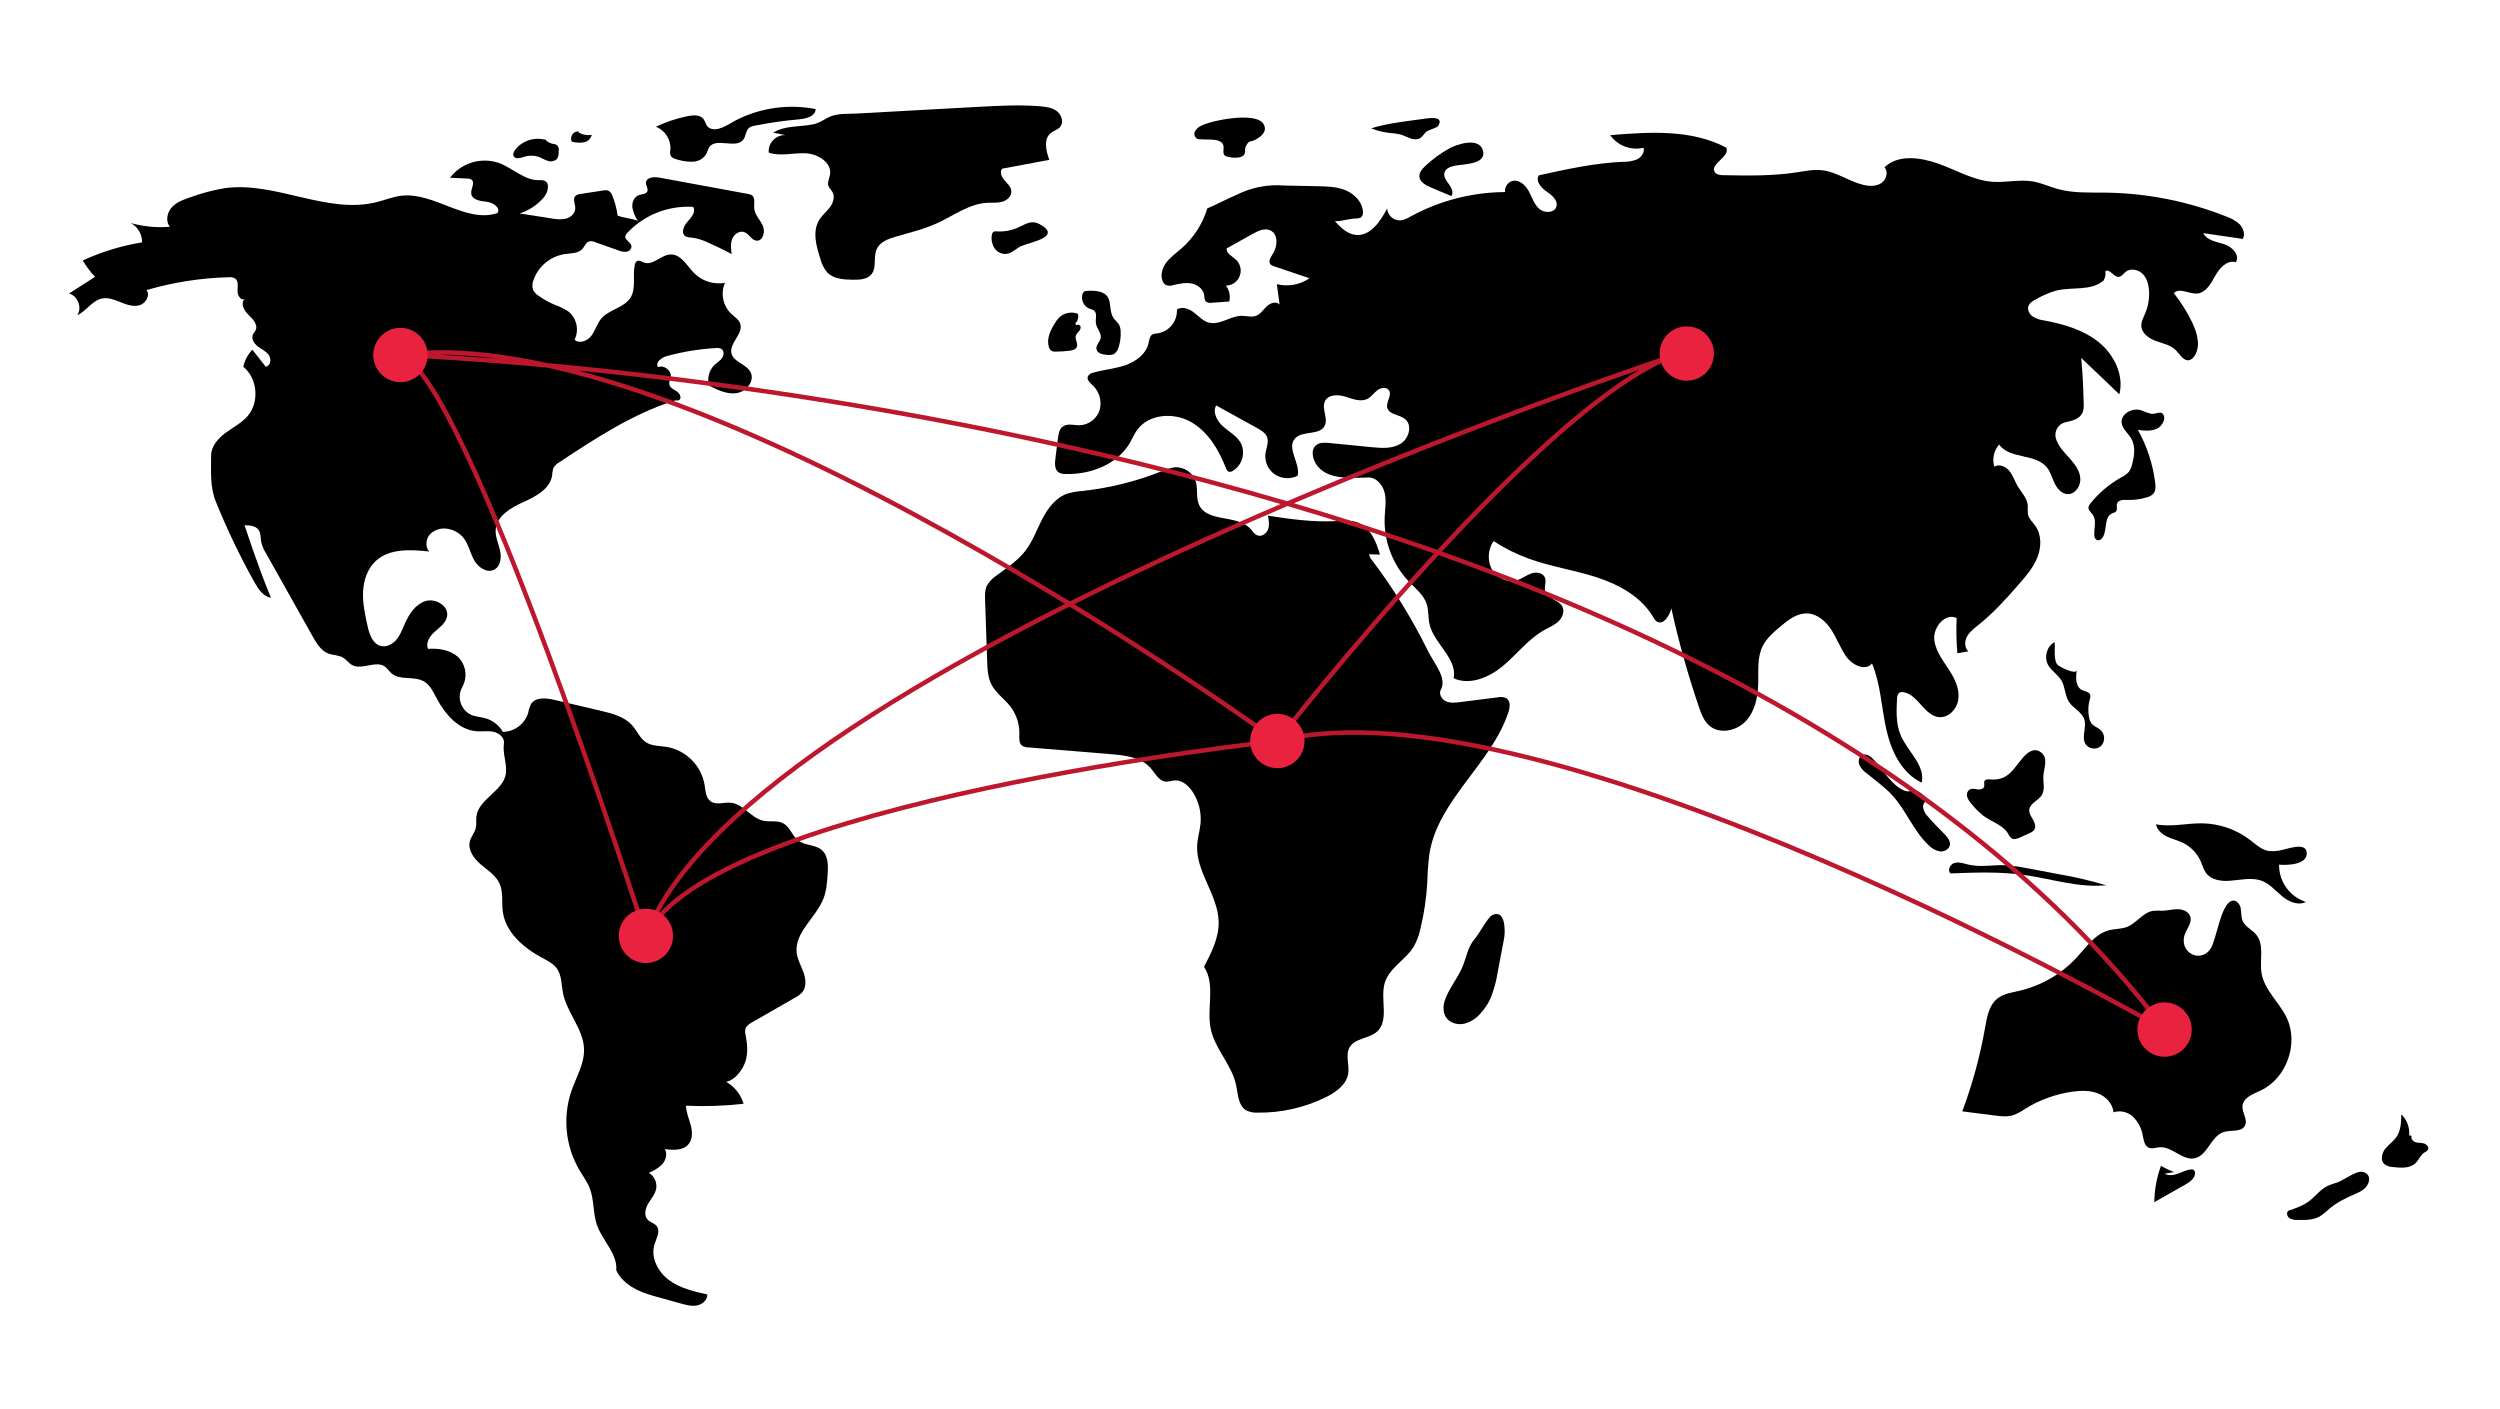 <?xml version="1.0" encoding="UTF-8" standalone="no"?>
<!DOCTYPE svg PUBLIC "-//W3C//DTD SVG 1.1//EN" "http://www.w3.org/Graphics/SVG/1.1/DTD/svg11.dtd">
<svg version="1.1" xmlns="http://www.w3.org/2000/svg" xmlns:xlink="http://www.w3.org/1999/xlink" preserveAspectRatio="xMidYMid meet" viewBox="0 0 1100 620" width="1100" height="620"><defs><path d="M269.5 86.25C269.21 85.2 268.49 84.31 267.52 83.81C266.88 83.65 266.2 83.64 265.56 83.79C264.55 83.95 256.49 85.18 255.48 85.33C254.64 85.37 253.83 85.69 253.18 86.23C251.87 87.61 253.16 89.83 253.12 91.73C253.07 93.88 251.17 95.61 249.11 96.19C247 96.61 244.83 96.59 242.74 96.11C241.33 95.89 230.06 94.14 228.65 93.92C232.8 92.6 236.49 90.13 239.31 86.81C241.16 84.61 242.15 80.51 239.47 79.47C238.67 79.25 237.84 79.18 237.02 79.27C230.64 79.32 225.61 73.99 219.64 71.75C211.79 68.99 203.06 71.59 198.01 78.2C198.76 78.23 204.76 78.52 205.51 78.56C206.22 78.52 206.92 78.71 207.51 79.09C209.16 80.44 207.11 83.04 207.34 85.16C207.64 87.9 211.3 88.49 214.05 88.77C216.8 89.05 220.29 91.28 218.97 93.71C205.14 98.48 191.06 84.4 176.53 86.13C172.86 86.57 169.39 88.02 165.8 88.92C143.87 94.47 121.2 79.67 98.81 82.8C93.83 83.65 88.93 84.94 84.18 86.66C81.13 87.66 77.95 88.74 75.74 91.06C73.52 93.39 72.68 97.36 74.78 99.78C68.99 100.26 63.17 99.71 57.58 98.15C60.66 99.86 62.56 103.12 62.53 106.64C53.5 108.11 44.71 110.79 36.4 114.61C37.95 117.19 39.76 119.61 41.81 121.82C40.66 122.55 31.52 128.43 30.37 129.16C34.24 130.13 36.23 135.4 33.99 138.69C37.99 136.91 40.47 132.3 44.76 131.37C47.56 130.75 50.42 131.9 53.08 132.98C55.74 134.06 58.67 135.1 61.42 134.29C64.18 133.48 66.21 129.91 64.46 127.64C76.24 124.2 88.41 122.3 100.67 121.98C101.62 121.86 102.58 122.04 103.41 122.5C105.01 123.61 104.59 126 104.5 127.94C104.42 129.88 105.93 132.43 107.67 131.56C105.62 133.33 107.37 136.66 109.33 138.52C111.29 140.38 113.65 142.95 112.45 145.37C112.13 146 111.6 146.51 111.3 147.15C110.41 149.03 111.82 151.22 113.49 152.47C115.15 153.72 117.19 154.59 118.35 156.33C119.5 158.06 118.98 161.09 116.91 161.33C116.32 160.58 111.62 154.61 111.04 153.87C109.03 155.95 107.65 158.56 107.07 161.39C113.3 166.48 114.23 176.85 109.02 182.98C106.35 186.11 102.56 188.01 99.25 190.46C95.94 192.9 92.88 196.38 92.89 200.49C92.91 207.59 92.32 214.2 94.99 220.78C99.9 232.93 105.57 244.75 111.96 256.19C113.64 259.19 115.81 262.48 119.21 263C112.76 247.3 108.76 234.31 107.6 231.12C109.84 231.13 112.43 231.31 113.74 233.12C114.83 234.63 114.6 236.67 114.94 238.49C115.37 240.26 116.08 241.95 117.06 243.48C119.11 247.14 135.53 276.39 137.59 280.05C139.29 283.08 141.24 286.33 144.49 287.56C146.57 288.34 148.98 288.2 150.89 289.33C152.39 290.21 153.4 291.78 154.93 292.62C159.25 294.98 165.27 290.45 169.31 293.27C170.46 294.07 171.2 295.35 172.26 296.27C175.99 299.51 182.12 297.34 186.42 299.76C189.2 301.31 190.64 304.42 192.12 307.23C195.83 314.29 201.83 321.2 209.78 321.76C212.28 321.94 214.83 321.46 217.27 322.02C219.71 322.57 222.12 324.7 221.73 327.18C221.05 331.42 223.15 336.06 222.59 340.31C221.56 348.06 210.57 351.47 209.62 359.23C209.42 360.93 209.74 362.68 209.34 364.35C208.84 366.39 207.31 368.05 206.76 370.07C205.73 373.91 208.48 377.73 211.51 380.32C214.53 382.9 218.13 385.13 219.79 388.74C221.53 392.57 220.68 397.02 221.24 401.19C222.48 410.28 230.33 417.02 238.41 421.36C240.88 422.69 243.52 423.97 245.11 426.26C247.19 429.26 246.99 433.21 247.68 436.79C249.38 445.57 256.77 452.79 256.98 461.73C257.12 468.08 253.59 473.84 251.49 479.83C247.49 491.44 248.75 504.22 254.93 514.83C256.51 517.5 258.4 520.01 259.51 522.89C261.5 528.05 260.86 533.9 262.69 539.11C265.12 546 271.79 551.69 271.15 558.96C274.18 565.25 280.86 568.34 287.59 570.21C288.79 570.54 298.43 573.23 299.63 573.56C301.94 574.2 304.35 574.85 306.7 574.39C309.05 573.92 311.29 571.97 311.23 569.58C305.32 568.24 299.22 566.83 294.35 563.23C289.48 559.63 286.15 553.21 288 547.45C288.85 544.77 290.68 541.68 288.94 539.47C287.95 538.21 286.14 537.88 285.02 536.72C283.27 534.92 283.87 531.9 285.12 529.73C286.38 527.56 288.19 525.62 288.7 523.16C289.22 520.34 287.94 517.5 285.49 516.03C287.72 515.19 289.75 513.88 291.45 512.2C293.02 510.41 293.74 507.65 292.51 505.61C296.17 506.08 300.5 506.31 302.9 503.5C304.82 501.27 304.69 497.92 303.93 495.07C303.17 492.22 301.89 489.45 301.85 486.51C310.3 486.91 318.77 486.62 327.18 485.65C325.96 481.55 323.2 478.1 319.48 476C323.28 475.36 326.75 470.8 327.95 467.14C329.16 463.47 328.85 459.47 328.11 455.68C327.82 454.71 327.78 453.68 327.99 452.68C328.42 451.32 329.76 450.48 331 449.77C332.89 448.68 348.01 440 349.9 438.92C351.02 438.35 352.05 437.6 352.92 436.69C354.9 434.36 354.6 430.85 353.59 427.97C352.58 425.09 350.95 422.38 350.56 419.36C349.4 410.3 359.09 403.8 362.36 395.27C363.65 391.93 363.91 388.29 364.16 384.72C364.43 380.88 364.45 376.42 361.5 373.94C358.67 371.57 354.25 372.1 351.3 369.89C348.59 367.87 347.65 363.94 344.69 362.31C342 360.82 338.63 361.77 335.63 361.07C330.37 359.84 327.05 353.77 321.67 353.21C318.64 352.89 315.2 354.37 312.71 352.6C310.52 351.05 310.43 347.92 310.01 345.26C308.52 336.8 301.91 330.18 293.46 328.65C290.33 328.15 286.92 328.34 284.26 326.62C281.56 324.88 280.33 321.62 278.21 319.21C274.8 315.32 269.42 313.94 264.39 312.75C262.34 312.27 245.95 308.42 243.9 307.94C240.27 307.08 235.58 306.63 233.63 309.81C233.05 311.03 232.64 312.31 232.41 313.64C230.91 318.55 226.42 321.93 221.28 322.02C219.57 319.09 216.78 316.94 213.52 316.01C211.44 315.43 209.22 315.37 207.24 314.51C202.86 312.38 201.04 307.1 203.18 302.72C203.25 302.57 203.33 302.42 203.41 302.28C205.84 297.95 205.07 292.54 201.53 289.07C198.05 285.94 193.01 285.18 188.34 285.5C187.12 282.83 189.16 279.82 191.37 277.88C193.57 275.94 196.25 274.03 196.73 271.13C197.48 266.58 191.67 263.12 187.25 264.47C182.84 265.83 180.02 270.12 178.16 274.35C177.09 276.77 176.18 279.32 174.5 281.37C172.81 283.41 170.1 284.88 167.53 284.22C163.9 283.29 162.49 278.97 161.69 275.31C160.61 270.39 159.52 265.41 159.75 260.38C159.98 255.35 161.67 250.19 165.38 246.79C171.42 241.24 180.69 241.78 188.84 242.67C186.92 240.5 187.39 236.84 189.45 234.8C191.66 232.83 194.7 232.09 197.57 232.8C200.02 233.31 202.24 234.64 203.85 236.56C206.17 239.39 206.83 243.2 208.58 246.41C210.33 249.61 214.27 252.35 217.49 250.63C220.28 249.14 220.72 245.28 220.02 242.2C219.33 239.12 217.86 236.13 218.11 232.98C218.59 226.98 224.81 223.37 230.3 220.9C235.79 218.42 242.08 215.1 242.95 209.14C242.98 207.97 243.2 206.82 243.6 205.72C244.21 204.76 245.06 203.96 246.06 203.41C262.09 192.82 278.38 182.1 296.7 176.31C297.65 176.01 297.76 176.35 298.73 176.11C300.09 175.32 299.19 173.15 297.89 172.28C296.59 171.4 294.84 170.73 294.51 169.19C294.27 168.07 294.94 166.96 295.11 165.82C295.53 163.01 292.18 160.43 289.57 161.55C288.1 159.6 291.01 157.33 293.37 156.69C300.44 154.74 307.69 153.55 315.01 153.15C315.86 153.01 316.72 153.16 317.48 153.57C318.71 154.42 318.55 156.37 317.68 157.59C316.81 158.8 315.45 159.57 314.36 160.6C311.95 162.95 311.04 166.46 312.02 169.69C315.84 171.64 320 173.64 324.23 172.95C328.46 172.27 332.22 167.51 330.23 163.71C328.38 160.18 322.81 159.38 321.85 155.5C320.73 150.96 327.16 146.93 325.71 142.48C325.08 140.53 323.14 139.39 321.65 137.98C318.05 134.45 316.99 129.08 318.98 124.45C314.05 125.31 309.02 123.74 305.47 120.22C302.24 116.96 299.66 111.81 295.07 111.96C290.86 112.09 287.24 117.01 283.3 115.51C282.33 115.14 281.31 114.39 280.37 114.83C279.75 115.23 279.35 115.9 279.28 116.64C278.28 121.42 280 126.87 277.39 131.01C274.56 135.5 267.99 136.13 264.56 140.18C262.69 142.39 261.97 145.35 260.25 147.67C258.53 149.99 254.89 151.47 252.83 149.45C254.92 145.16 253.76 140.01 250.05 137.02C248.14 135.77 246.08 134.77 243.92 134.03C241.5 133.01 239.21 131.73 237.07 130.21C236 129.57 235.12 128.63 234.55 127.52C234.1 126.13 234.16 124.62 234.72 123.26C236.85 117.16 242.18 112.74 248.58 111.78C251.32 111.41 254.51 111.54 256.32 109.45C257.28 108.35 257.79 106.68 259.18 106.23C260.07 106.05 261 106.16 261.82 106.55C262.84 106.91 271.03 109.79 272.05 110.15C273.19 110.67 274.45 110.88 275.7 110.76C276.98 110.58 277.91 109.45 277.83 108.16C277.51 106.46 274.89 105.64 275.13 103.93C275.26 103.37 275.56 102.87 275.99 102.49C283.47 94.53 294.11 90.33 305.01 91.03C306.3 93.15 304.25 95.66 302.56 97.48C300.86 99.29 299.49 102.52 301.54 103.92C302.39 104.35 303.32 104.56 304.27 104.53C306.79 104.87 309.24 105.61 311.52 106.73C316.83 109.04 320.89 111.28 321.93 111.78C321.63 109.54 321.34 107.18 322.19 105.08C323.04 102.98 325.46 101.34 327.57 102.16C329.6 102.94 330.64 105.64 332.81 105.88C335.7 106.21 336.84 101.94 335.63 99.3C334.42 96.65 332.03 94.43 331.83 91.53C331.7 89.58 332.44 87.15 330.88 85.96C330.33 85.61 329.69 85.39 329.04 85.32C325.13 84.6 293.9 78.85 290 78.13C287.68 77.71 284.33 78.03 284.23 80.39C284.17 81.7 285.34 83 284.82 84.21C284.27 85.5 282.44 85.38 281.12 85.84C279.06 86.55 278.02 88.99 278.22 91.16C278.58 93.32 279.42 95.37 280.66 97.16C278.13 96.1 274.28 95.91 271.74 94.85C271.37 91.9 270.61 89.01 269.5 86.25Z" id="co1YOfrXs"></path><path d="M240.59 61.71C235.55 60.04 230 61.7 226.7 65.86C226.06 66.71 225.52 67.88 226.06 68.79C226.83 70.11 228.8 69.59 230.25 69.12C232.38 68.36 234.7 68.3 236.86 68.96C238.22 69.43 239.44 70.25 240.8 70.7C242.16 71.27 243.72 71.04 244.86 70.11C245.79 69.16 245.85 67.67 245.85 66.33C245.99 65.42 245.7 64.5 245.08 63.83C244.53 63.51 243.92 63.33 243.29 63.3C241.87 63.03 240.59 62.29 239.67 61.18" id="cbazzQGxC"></path><path d="M254.67 57.79C252.89 57.69 251.38 59.05 251.28 60.82C251.25 61.34 251.35 61.85 251.56 62.32C253.25 62.78 255.02 62.89 256.76 62.65C258.53 62.38 259.96 61.07 260.39 59.32C258.34 59.7 256.23 59.29 254.47 58.19" id="b5kSmYNrN"></path><path d="M288.57 55.77C292.68 57.35 295.28 61.43 294.97 65.82C294.79 66.65 294.81 67.5 295.03 68.31C295.52 69.5 296.93 69.94 298.18 70.25C300.42 70.93 302.76 71.23 305.1 71.13C307.48 71.01 309.63 69.69 310.83 67.63C311.17 66.67 311.56 65.73 312.02 64.82C315.01 60.26 323.89 65.77 327.1 61.37C328.23 59.82 328.12 57.49 329.6 56.26C330.36 55.72 331.24 55.39 332.17 55.28C338.62 53.99 345.14 53.07 351.69 52.5C354.8 52.23 358.85 51.11 358.87 47.99C347.18 45.7 335.05 47.33 324.37 52.63C320.52 54.56 315.44 58.61 311.73 56.06C310.35 55.1 310.41 52.53 308.51 51.45C306.55 50.35 303.97 50.8 301.9 51.24C297.29 52.22 292.82 53.74 288.57 55.77Z" id="a4x4s1flSJ"></path><path d="M345.65 59.45C341.72 59.28 338.4 62.32 338.22 66.24C338.21 66.55 338.21 66.86 338.24 67.16C343.38 68.88 348.99 67.21 354.41 67.44C359.82 67.66 366.13 71.53 365.2 76.88C364.92 78.49 363.99 80.11 364.47 81.67C364.81 82.77 365.78 83.55 366.33 84.56C367.47 86.66 366.56 89.33 365.12 91.24C363.68 93.16 361.75 94.69 360.49 96.72C357.35 101.78 359.13 108.32 361 113.98C361.54 116.11 362.54 118.11 363.93 119.82C366.7 122.77 371.21 123.02 375.25 123.08C378.19 123.12 381.56 122.98 383.43 120.7C385.85 117.72 384.16 113.08 385.76 109.59C387.21 106.41 390.91 105.05 394.26 104.09C400.4 102.32 406.66 100.82 412.47 98.15C419.68 94.83 426.42 89.66 434.34 89.23C436.57 89.11 438.85 89.38 440.99 88.77C443.13 88.16 445.16 86.31 445 84.09C444.86 82.19 443.26 80.79 442 79.36C440.75 77.93 439.76 75.73 440.92 74.22C442.99 73.83 459.61 70.73 461.69 70.34C460.22 66.33 459.07 61.04 462.45 58.43C463.68 57.49 465.31 57.11 466.35 55.97C468.12 54.03 467.23 50.68 465.18 49.03C463.14 47.38 460.37 47 457.76 46.78C448.65 46.02 439.49 46.52 430.36 47.02C403.6 48.49 382.19 49.66 376.84 49.96C373.25 50.16 369.1 49.85 365.81 51.08C363.02 52.12 361.04 54.02 357.85 54.69C351.96 55.92 345.48 55.09 340.15 58.39C341.25 58.61 345.1 59.34 345.65 59.45Z" id="b5EPb5cXSm"></path><path d="M436.93 102.16C436.62 102.5 436.44 102.94 436.41 103.39C436.06 105.42 436.48 107.5 437.59 109.22C438.75 110.94 440.75 111.9 442.81 111.72C445.29 111.41 447.11 109.3 449.38 108.27C452.89 106.68 467.76 104.21 457.47 98.65C453.92 96.74 451.63 98.43 448.84 99.69C445.66 101.32 442.09 102.05 438.53 101.8C437.97 101.71 437.4 101.84 436.93 102.16Z" id="d2qYLV7HA"></path><path d="M525.82 57.74C525.19 58.93 525.61 60.39 526.76 61.08C527.21 61.24 527.68 61.31 528.16 61.3C528.65 61.31 532.56 61.43 533.05 61.44C535.12 61.51 537.72 61.95 538.28 63.95C538.69 65.43 537.76 67.34 538.88 68.4C539.36 68.78 539.94 69 540.54 69.05C542.15 69.47 543.83 69.52 545.47 69.21C549.02 68.26 547.15 66.09 548.27 64.16C549.99 61.2 549.69 62.99 552.71 61.29C554.94 60.04 557.82 57.77 555.96 54.58C552.72 49.04 533.45 52.87 528.68 55.26C527.48 55.75 526.47 56.62 525.82 57.74Z" id="a3vDrC3sOT"></path><path d="M622.29 52.85C615.89 53.7 609.46 54.56 603.29 56.48C605.96 57.54 608.76 58.22 611.61 58.52C613.18 58.6 614.74 58.82 616.27 59.19C619 60 621.74 62.09 624.37 61.02C626 60.35 626.53 58.66 627.88 57.76C628.81 57.13 632.35 56.13 632.75 55.5C635.94 50.43 627.59 52.14 625.13 52.47C624.56 52.54 622.57 52.81 622.29 52.85Z" id="b3R5r16MKB"></path><path d="M627.12 73.03C625.78 74.29 624.42 75.84 624.54 77.67C624.7 80.1 627.29 81.5 629.53 82.45C630.43 82.84 637.69 85.91 638.6 86.29C639.7 84.74 638.69 82.6 637.55 81.08C636.42 79.55 635.07 77.79 635.57 75.95C636.14 73.86 638.69 73.15 640.83 72.79C644.32 72.2 653.73 72.25 652.6 66.63C651.26 60.01 641.09 63.41 637.59 65.36C633.8 67.48 630.28 70.06 627.12 73.03Z" id="euu7xnjx8"></path><path d="M636.31 447.7C637.99 450.15 641.34 451.06 644.25 450.44C647.14 449.67 649.71 448.01 651.61 445.7C653.35 443.77 654.78 441.58 655.85 439.21C657.34 435.51 658.4 431.66 658.99 427.72C659.27 426.24 661.52 414.41 661.8 412.93C662.43 409.63 662.41 399.49 656.33 402.79C654.67 403.7 650.83 410.82 649.09 412.84C645.96 416.48 645.54 420.01 643.89 424.42C641.83 429.94 637.67 434.54 635.76 440.07C634.9 442.57 634.82 445.52 636.31 447.7Z" id="b1IQjcm4O3"></path><path d="M956.59 515.74C954.6 514.97 952.67 514.05 950.81 513C948.95 518.11 947.96 523.5 947.89 528.94C949.25 528.17 960.13 522.02 961.49 521.25C963.53 520.09 965.85 518.48 965.81 516.13C965.85 515.54 965.56 514.97 965.06 514.66C964.76 514.54 964.43 514.5 964.1 514.55C962.09 514.71 960.25 515.71 958.35 516.4C956.44 517.09 954.22 517.45 952.47 516.43" id="d5EtpFrn7P"></path><path d="M1023.97 521.88C1020.85 523.47 1018.73 526.48 1015.92 528.57C1013.23 530.57 1009.99 531.67 1006.82 532.74C1005.88 533.57 1006.31 535.23 1007.33 535.96C1008.42 536.58 1009.67 536.86 1010.92 536.76C1014.22 536.84 1017.7 536.87 1020.59 535.28C1022.21 534.22 1023.74 533.01 1025.14 531.66C1028.52 528.84 1032.57 526.98 1036.59 525.19C1038.05 524.63 1039.41 523.83 1040.58 522.8C1043.11 520.31 1043.29 516.47 1039.65 515.63C1036.71 514.94 1031.13 519.41 1028.33 520.31C1026.84 520.72 1025.38 521.24 1023.97 521.88Z" id="d1fQEr3vXn"></path><path d="M1060.03 499.61C1060.36 496.14 1059.08 492.71 1056.56 490.31C1056.52 493.73 1056.42 497.38 1054.49 500.21C1053.12 502.23 1050.97 503.59 1049.47 505.51C1047.97 507.43 1047.3 510.48 1049.06 512.17C1050.19 513.02 1051.56 513.5 1052.98 513.51C1056.49 513.93 1060.55 514.16 1063.01 511.62C1064.35 510.24 1065.01 508.19 1066.65 507.17C1067.26 506.91 1067.8 506.52 1068.24 506.03C1068.92 504.95 1067.84 503.54 1066.63 503.15C1065.42 502.76 1064.09 502.94 1062.87 502.58C1061.66 502.21 1060.54 500.84 1061.17 499.73" id="c5lmKGySU"></path><path d="M998.06 374.41C994.94 373.83 992.51 371.48 989.98 369.55C983.99 364.98 976.7 362.43 969.16 362.27C962.31 362.14 955.39 364 948.65 362.7C949.09 365.15 951.19 366.98 953.42 368.08C955.65 369.17 958.12 369.71 960.36 370.78C963.96 372.51 966.81 375.48 968.39 379.14C969.12 380.82 969.57 382.66 970.67 384.13C972.91 387.15 977.15 387.81 980.89 387.56C985.77 387.24 990.87 385.84 995.41 387.65C998.89 389.05 1001.37 392.09 1004.27 394.45C1007.17 396.81 1011.26 398.57 1014.59 396.86C1007.49 394.56 1002.71 387.92 1002.79 380.45C1006.06 380.75 1015.47 380.64 1014.96 375.09C1014.53 370.38 1006.5 373.57 1003.69 374.07C1001.85 374.52 999.94 374.63 998.06 374.41Z" id="a4ETYEdZo4"></path><path d="M963.72 403.28C963.04 401.15 960.57 400.1 958.33 400.05C956.1 399.99 953.9 400.66 951.66 400.72C950.21 400.65 948.75 400.67 947.3 400.78C942.86 401.51 940.13 406.16 935.94 407.82C933.4 408.82 930.54 408.63 927.9 409.33C921.9 410.91 918.1 416.58 913.9 421.15C907.12 428.51 898.29 433.66 888.55 435.94C885.13 436.73 881.46 437.23 878.75 439.45C875.16 442.39 874.27 447.42 873.47 451.99C871.27 464.61 867.89 477 863.39 489C864.82 489.18 876.22 490.64 877.65 490.82C880.36 491.17 883.17 491.5 885.78 490.7C887.67 489.99 889.47 489.03 891.12 487.85C897.47 483.91 904.58 481.35 911.98 480.32C915.71 479.81 919.63 479.72 923.13 481.11C926.63 482.49 929.64 485.64 929.93 489.4C933.02 488.44 936.38 489.25 938.68 491.52C940.92 493.8 942.38 496.72 942.86 499.87C943.24 501.82 943.61 504.15 945.42 504.97C946.9 505.64 948.59 504.92 950.21 504.79C955.69 504.35 960.24 510.74 965.62 509.64C971.4 508.46 972.82 499.81 978.45 498.08C981.69 497.08 986.23 498.29 987.78 495.28C989.15 492.63 986.42 489.56 986.7 486.59C987.05 482.93 991.37 481.38 994.69 479.82C1006.16 474.44 1011.61 459 1006.05 447.61C1002.76 440.86 996.27 435.55 995.08 428.14C994.16 422.44 996.41 415.79 992.77 411.3C990.92 409.02 987.79 407.76 986.69 405.03C986 403.32 986.27 401.37 985.9 399.56C985.53 397.75 983.95 395.85 982.16 396.32C976.97 397.69 975.31 413.73 972.53 417.63C968.3 423.55 959.63 419.65 960.96 412.35C961.54 409.17 964.71 406.36 963.72 403.28Z" id="imxMXnc3J"></path><path d="M859.56 379.86C857.86 380.57 856.86 383.07 858.23 384.31C868.9 383.89 879.65 383.48 890.23 384.93C902.43 386.6 914.5 390.74 926.75 389.52C919.75 387.45 912.64 385.8 905.45 384.57C904.25 384.35 894.65 382.51 893.45 382.28C890.24 381.61 886.99 381.11 883.72 380.78C876.87 380.21 871.7 382.02 864.97 380.14C863.19 379.64 861.26 379.15 859.56 379.86Z" id="f3bV7Cyh1y"></path><path d="M873.22 343.58C872.78 344.3 873.28 345.27 873.04 346.08C872.72 347.2 871.26 347.48 870.11 347.33C868.96 347.18 867.71 346.82 866.69 347.37C865.63 348.1 865.18 349.44 865.57 350.66C865.99 351.84 866.67 352.92 867.55 353.81C869.06 355.71 870.77 357.43 872.67 358.94C876.34 361.65 881.31 362.96 883.62 366.89C883.95 367.65 884.45 368.33 885.09 368.86C886.19 369.56 887.64 369.03 888.84 368.48C889.25 368.29 892.6 366.76 893.02 366.57C893.78 366.29 894.45 365.84 894.98 365.24C895.94 363.94 895.35 362.09 894.55 360.69C893.74 359.3 892.72 357.85 892.89 356.24C893.2 353.39 896.87 352.29 898.38 349.85C899.91 347.38 898.91 344.21 899.09 341.31C899.3 337.93 901.42 333.53 898 331C895.09 328.85 892.32 330.84 890.23 333.21C885.83 338.21 883.75 343.63 875.66 342.95C874.77 342.88 873.67 342.81 873.22 343.58Z" id="a4ckenHdf8"></path><path d="M907.04 299.44C908.73 302.33 908.54 306.06 910.37 308.86C912.25 311.74 916.04 313.26 917.09 316.53C918.25 320.1 915.63 324.44 917.72 327.55C919.26 329.59 922.17 329.98 924.2 328.43C924.3 328.35 924.4 328.27 924.5 328.18C926.33 326.19 926.24 323.11 924.3 321.23C923.06 320.11 921.29 319.62 920.26 318.31C919.73 317.55 919.37 316.68 919.22 315.76C918.66 313.12 918.75 310.38 919.48 307.78C919.76 307.12 919.83 306.4 919.68 305.7C919.22 304.35 917.39 304.25 916.11 303.63C913.21 302.21 913.28 298.11 913.78 294.91C913.45 297.04 905.87 293.42 905.07 292.21C903.5 289.82 904.36 285.2 904.04 282.56C900.64 284.2 899.33 289.06 901.07 292.41C902.5 295.14 905.48 296.78 907.04 299.44Z" id="a3M7G7tRJ"></path><path d="M819.34 332.26C817.91 332.98 817.52 334.96 818.08 336.46C818.76 337.92 819.81 339.17 821.13 340.1C825.04 343.32 829.25 346.23 832.66 349.98C838.76 356.68 841.99 365.73 848.63 371.91C849.96 373.34 851.73 374.3 853.65 374.63C855.59 374.81 857.76 373.57 857.98 371.64C858.16 370.05 857.06 368.63 855.97 367.45C853.4 364.65 850.57 362.07 848.14 359.14C847.02 358.01 846.31 356.54 846.14 354.96C846.13 353.38 847.56 351.73 849.09 352.12C847.23 351.65 845.86 348.55 843.13 347.97C840.85 347.48 840.3 348.89 837.58 347.73C832.41 345.51 828.35 338.58 824.72 334.52C823.32 332.95 821.22 331.32 819.34 332.26Z" id="aa1MRQaFJ"></path><path d="M941.95 180.48C938.11 179.33 933.02 182.15 933.53 186.13C933.87 188.78 936.33 190.56 937.69 192.85C939.71 196.25 939.17 200.57 938.11 204.37C937.85 205.55 937.36 206.67 936.66 207.65C935.68 208.69 934.51 209.53 933.21 210.13C928.03 213.04 923.45 216.93 919.74 221.58C919.34 222.01 919.06 222.54 918.93 223.11C918.74 224.45 920.09 225.43 920.86 226.55C922.55 229.04 921.33 232.39 921.49 235.4C921.44 236.26 921.84 237.09 922.55 237.59C923.57 238.11 924.78 237.23 925.34 236.23C927.17 232.89 925.79 227.55 929.24 225.94C929.89 225.64 930.68 225.51 931.12 224.94C931.81 224.03 931.14 222.68 931.49 221.59C932.02 219.96 934.25 219.89 935.96 219.96C938.91 220.09 941.86 219.69 944.68 218.8C945.78 218.54 946.78 217.96 947.56 217.13C948.59 215.84 948.5 214.01 948.29 212.38C947.26 204.22 944.68 196.34 940.68 189.16C943.71 189.54 947.01 189.88 949.62 188.3C951.09 187.41 952.84 184.77 952.12 182.97C950.97 180.12 948.89 182.52 946.32 182.04C944.83 181.6 943.38 181.08 941.95 180.48Z" id="a63RI6k8Es"></path><path d="M557.99 232.77C557.35 234.64 555.35 236.2 553.45 235.63C551.98 235.18 551.13 233.71 550.09 232.58C544.29 226.32 531.2 229.94 527.62 222.19C526.15 219.03 527.15 215.24 526.15 211.91C524.86 207.94 521.04 205.35 516.87 205.6C515.03 205.87 513.23 206.41 511.54 207.2C500.21 211.74 488.31 214.71 476.18 216.04C473.87 216.18 471.59 216.6 469.38 217.28C464.4 219.08 461 223.7 458.57 228.42C456.15 233.13 454.36 238.23 451.11 242.42C447.7 246.82 442.92 249.9 438.45 253.24C436.74 254.34 435.3 255.84 434.28 257.61C433.31 259.6 433.37 261.91 433.44 264.12C433.53 266.8 434.26 288.25 434.35 290.93C434.47 294.38 434.62 297.95 436.16 301.04C438.09 304.89 441.9 307.42 444.54 310.82C447.23 314.32 448.64 318.64 448.51 323.06C448.46 324.83 448.28 326.93 449.66 328.05C450.5 328.59 451.49 328.88 452.49 328.86C456.12 329.16 485.13 331.53 488.76 331.83C495.14 332.35 502.21 333.21 506.38 338.07C508.34 340.36 509.92 343.66 512.93 343.91C514.23 344.02 515.48 343.49 516.77 343.38C520.03 343.13 522.9 345.6 524.7 348.32C527.44 352.48 528.68 357.44 528.23 362.39C527.93 365.5 526.97 368.52 526.76 371.63C525.97 383.49 536.02 393.79 536.21 405.67C536.33 412.65 533.01 419.18 529.77 425.38C534.99 433.29 530.72 443.81 532.8 453.06C534.77 461.83 542.08 468.69 543.9 477.5C544.74 481.53 544.79 486.48 548.34 488.56C549.9 489.32 551.63 489.67 553.36 489.56C563.8 489.69 574.13 487.34 583.49 482.7C587.88 480.52 592.44 477.27 593.2 472.42C593.82 468.52 591.84 464.15 593.86 460.75C596.23 456.73 602.32 457.05 605.82 453.97C611.49 448.97 607.07 439.43 609.37 432.22C611.43 425.74 618.54 422.3 622.07 416.49C623.46 413.99 624.45 411.29 625.02 408.49C626.63 401.79 627.64 394.96 628.02 388.09C628.12 383.91 628.42 379.74 628.95 375.59C632.75 351.98 656.09 336.17 663.67 313.48C664.39 311.32 664.73 308.43 662.8 307.21C661.66 306.66 660.36 306.53 659.13 306.82C657.46 307.03 644.09 308.72 642.41 308.93C640.34 309.19 638.14 309.44 636.23 308.57C634.32 307.71 632.95 305.3 633.97 303.47C636.81 298.32 630.96 291.82 628.37 286.55C621.38 272.36 613.06 258.86 603.51 246.24C602.9 245.59 602.52 244.76 602.42 243.87C602.9 243.89 606.69 244.02 607.17 244.03C605.57 238.28 602.92 231.99 597.34 229.89C594.19 228.71 590.71 229.12 587.35 229.3C577.73 229.82 567.42 228.37 557.91 226.9C558.27 228.85 558.62 230.89 557.99 232.77Z" id="a13oYpdS6E"></path><path d="M596.33 103.34C602.77 104.16 607.39 97.51 610.33 91.74C610.56 94.8 613.18 97.13 616.25 96.98C617.84 96.72 619.35 96.12 620.7 95.24C633.44 88.28 647.71 84.59 662.23 84.51C661.94 82.23 663.42 80.1 665.66 79.58C668.61 78.99 671.27 81.54 672.69 84.19C674.12 86.85 675 89.92 677.27 91.9C679.53 93.89 683.91 93.8 684.8 90.93C685.66 88.17 682.79 85.82 680.4 84.19C678.01 82.56 675.49 79.55 677.1 77.15C689.3 74.45 701.58 71.74 714.06 71.2C716.19 71.28 718.3 70.91 720.28 70.13C722.19 69.2 723.7 67.08 723.19 65.02C717.61 66.33 711.8 64.14 708.49 59.47C725.81 58.04 744.23 56.83 759.58 64.98C761.42 68.93 752.03 72.22 754.55 75.79C755.35 76.93 756.95 77.06 758.34 77.08C769.01 77.28 779.74 77.48 790.29 75.87C794.14 75.28 798.04 74.45 801.9 74.92C808.35 75.72 813.86 80.02 820.2 81.42C822.79 81.99 825.68 82.01 827.85 80.51C830.03 79.01 830.97 75.59 829.18 73.64C835.15 67.79 845.06 69.24 852.94 72.04C860.82 74.84 868.28 79.36 876.61 79.98C882.59 80.43 888.65 78.82 894.56 79.85C898.27 80.49 901.73 82.14 905.35 83.15C912.22 85.07 919.47 84.67 926.6 84.76C944.78 85.01 962.76 88.58 979.65 95.3C981.84 96.02 983.86 97.21 985.54 98.79C987.11 100.47 987.92 103.08 986.86 105.13C985.11 104.87 971.15 102.83 969.41 102.58C971.05 105.82 975.3 106.37 978.76 107.48C982.21 108.6 985.8 112.42 983.72 115.4C979.98 114.2 976.58 117.95 974.69 121.39C972.8 124.83 970.5 128.96 966.58 129.17C963.06 129.35 958.81 126.36 956.52 129.03C959.69 133.03 962.4 137.36 964.6 141.95C966.86 146.66 968.47 152.6 965.42 156.84C964.94 157.6 964.21 158.16 963.35 158.44C960.86 159.07 959.23 156.02 957.44 154.16C955.19 151.83 951.77 151.17 948.72 150.08C945.66 148.98 942.44 146.83 942.2 143.59C942.05 141.58 943.12 139.71 943.9 137.84C945.22 134.71 945.79 131.31 945.58 127.91C945.41 125.18 944.65 122.34 942.68 120.43C940.72 118.52 937.33 117.91 935.23 119.66C934.24 120.48 933.46 121.78 932.18 121.83C929.93 121.92 928.19 117.99 926.38 119.33C926.59 120.76 926.3 122.22 925.54 123.45C920.13 128.16 911.81 126.17 904.83 127.83C901.51 128.78 898.33 130.17 895.38 131.96C894.27 132.43 893.33 133.22 892.68 134.23C891.81 135.92 892.77 138.09 894.3 139.21C895.93 140.21 897.76 140.84 899.66 141.04C908.17 142.65 916.81 145.15 923.52 150.62C930.24 156.08 934.65 165.12 932.52 173.51C930.84 171.91 917.42 159.08 915.74 157.48C916.7 167.58 916.72 175.71 916.83 177.73C916.93 179.05 916.75 180.38 916.29 181.63C915.1 184.27 911.85 185.16 909.01 185.74C905.92 186.33 903.89 189.32 904.47 192.41C904.52 192.63 904.57 192.84 904.64 193.05C905.64 196.34 908.16 198.91 910.47 201.46C912.77 204.02 915.04 206.92 915.34 210.35C915.64 213.78 913.06 217.65 909.62 217.41C907.02 217.23 905.09 214.9 903.98 212.54C902.87 210.17 902.21 207.54 900.54 205.54C895.49 199.47 884.15 202.07 879.62 195.59C877.28 198.25 876.48 201.94 877.51 205.33C879.61 204.01 882.49 205.23 884.08 207.15C885.66 209.06 886.4 211.52 887.64 213.67C889.32 216.57 891.99 219.14 892.22 222.48C892.16 223.75 892.18 225.01 892.28 226.27C892.7 228.3 894.41 229.75 895.6 231.44C898.36 235.38 898.22 240.79 896.44 245.26C894.66 249.73 891.47 253.46 888.3 257.08C882.77 263.41 877.12 269.69 870.56 274.94C868.69 276.44 866.7 277.92 865.53 280.01C864.37 282.1 864.31 285.04 866.1 286.64C864.82 286.7 862.52 287.33 861.24 287.4C860.79 282.26 860.69 277.09 860.94 271.94C855.89 269.51 850.44 276.01 851.09 281.58C851.75 287.15 855.78 291.63 858.64 296.45C860.74 299.97 862.3 304.08 861.6 308.12C860.9 312.17 857.29 315.89 853.21 315.54C846.71 314.97 843.99 305.64 837.55 304.57C836.98 304.44 836.39 304.5 835.86 304.74C834.9 305.26 834.73 306.54 834.68 307.63C834.42 312.97 834.19 318.53 836.28 323.46C839.33 330.66 847.21 336.72 845.56 344.37C836.65 340.22 832.02 330.23 829.91 320.64C827.81 311.04 827.46 300.97 823.69 291.9C820.83 295.57 814.81 292.54 812.2 288.69C809.72 285.04 808.19 280.82 805.79 277.12C803.38 273.42 799.7 270.11 795.29 269.91C790.67 269.69 786.66 272.86 783.14 275.86C780.24 278.32 777.26 280.88 775.57 284.29C773.11 289.24 773.75 295.09 773.63 300.62C773.5 306.6 772.24 312.91 768.16 317.29C764.08 321.67 756.56 323.2 752.06 319.25C749.71 317.19 748.58 314.11 747.56 311.16C742.68 296.91 738.62 282.4 735.39 267.69C734.63 271.05 731.68 275.38 728.87 273.4C728.24 272.87 727.73 272.21 727.37 271.46C722.11 262.56 712.39 257.22 702.56 254.02C692.73 250.82 682.39 249.33 672.67 245.81C667.23 243.83 662.02 241.24 657.17 238.08C654.65 241.79 654.36 246.58 656.42 250.56C658.58 254.37 663.46 256.58 667.63 255.25C669.79 254.56 671.62 253.06 673.76 252.32C675.9 251.58 678.77 251.94 679.71 254.01C680.6 255.98 679.25 258.37 679.92 260.43C680.95 263.57 685.68 263.81 687.34 266.67C688.57 268.8 687.56 271.62 685.8 273.34C684.04 275.05 681.69 275.99 679.54 277.19C672.57 281.06 667.62 287.68 661.53 292.82C655.44 297.97 646.85 301.73 639.59 298.43C641.32 289.67 630.88 283.23 628.96 274.51C628.33 271.64 628.66 268.59 627.76 265.8C626.45 261.75 622.86 258.96 619.91 255.89C612.69 248.29 608.84 238.09 609.25 227.62C609.41 224.01 610.07 220.35 609.25 216.84C608.43 213.32 605.52 209.92 601.92 210.08C593.68 210.44 583.31 211.06 578.99 204.04C577.45 201.54 576.78 197.87 579.01 195.95C580.58 194.59 582.9 194.72 584.97 194.93C586.82 195.11 601.66 196.57 603.52 196.75C607.85 197.18 612.54 197.53 616.27 195.26C619.99 192.99 621.6 186.97 618.15 184.31C615.64 182.36 611.12 182.46 610.39 179.36C609.78 176.78 612.64 173.85 611.1 171.69C609.99 170.15 607.5 170.58 605.99 171.74C604.49 172.9 603.39 174.59 601.71 175.47C598.75 177.01 595.21 175.54 592.03 174.55C588.84 173.55 584.57 173.47 583.03 176.42C581.3 179.73 584.56 184.07 582.85 187.38C580.58 191.76 572.9 189.27 569.72 193.04C566.07 197.36 572.21 203.81 570.98 209.34C567.78 210.92 563.98 210.71 560.98 208.77C558.02 206.76 556.41 203.29 556.78 199.73C557.09 197.25 558.38 194.71 557.52 192.36C556.81 190.46 554.91 189.33 553.13 188.35C551.33 187.36 536.91 179.39 535.11 178.39C533.44 181.5 535.55 185.35 538.2 187.68C540.84 190.01 544.16 191.77 545.9 194.83C548.18 199.25 546.63 204.67 542.36 207.22C541.84 207.58 541.19 207.69 540.58 207.53C539.99 207.19 539.58 206.63 539.42 205.97C536.24 197.83 531.46 189.81 523.83 185.56C516.19 181.31 505.23 182.18 500.22 189.34C499.03 191.04 498.23 192.98 497.2 194.78C491.69 204.33 479.9 208.86 468.88 208.56C467.8 208.62 466.72 208.37 465.79 207.84C464 206.61 464.09 204 464.36 201.85C464.47 200.94 465.4 193.65 465.51 192.74C465.75 190.9 466.08 188.88 467.53 187.74C469.57 186.13 472.52 187.15 475.12 187.11C479.16 186.92 482.64 184.23 483.85 180.37C484.92 176.5 483.76 172.35 480.83 169.59C479.64 168.48 478.04 167.07 478.67 165.56C479.18 164.72 480.03 164.14 481.01 163.98C485.68 162.63 490.61 162.27 495.21 160.67C499.8 159.07 504.25 155.8 505.34 151.06C505.68 149.6 505.83 147.84 507.13 147.12C507.79 146.85 508.49 146.7 509.2 146.7C514.36 145.97 518.11 141.41 517.84 136.21C520.04 134.67 523.12 135.8 525.25 137.44C527.38 139.07 529.26 141.23 531.85 141.94C536.68 143.25 541.35 138.98 546.35 138.96C548.45 138.95 550.63 139.69 552.61 138.98C554.62 138.26 555.82 136.26 557.36 134.78C558.9 133.31 561.6 132.41 563.02 134C562.9 133.1 561.93 125.92 561.81 125.03C566.75 126.27 571.98 125.33 576.17 122.43C574.6 121.9 562.08 117.67 560.51 117.14C559.97 117 559.47 116.74 559.05 116.36C557.91 115.13 559.04 113.22 559.97 111.83C562.18 108.5 562.55 103.01 558.91 101.35C556.43 100.22 553.57 101.57 551.19 102.9C550.05 103.54 540.91 108.64 539.76 109.28C539.4 111.45 542.06 112.68 543.7 114.14C546.43 116.56 546.67 120.74 544.25 123.46C543.02 124.85 541.25 125.66 539.4 125.68C540.92 127.66 541.46 130.23 540.87 132.66C540.1 132.71 533.95 133.15 533.18 133.21C532.31 133.38 531.42 133.21 530.68 132.72C529.86 131.99 529.97 130.71 529.78 129.63C529.32 127.02 526.76 125.18 524.15 124.71C521.54 124.24 518.87 124.85 516.28 125.44C515.18 125.84 513.98 125.81 512.9 125.36C512.28 124.96 511.81 124.37 511.56 123.67C510.42 120.92 511.48 117.69 513.31 115.34C515.13 112.99 517.62 111.27 519.86 109.31C525.21 104.61 529.15 98.51 531.22 91.69C535.45 89.92 539.83 87.51 544.06 85.74C550.59 82.43 557.9 81.02 565.19 81.64C566.62 81.67 578.09 81.89 579.52 81.92C583.77 82 588.12 82.1 592.05 83.72C595.97 85.34 599.42 88.84 599.69 93.07C599.86 94.05 599.51 95.04 598.77 95.7C598.22 96 597.59 96.14 596.96 96.11C593 96.25 591.31 97.23 587.36 97.37C589.87 100.04 592.69 102.88 596.33 103.34Z" id="b6GkdcZn5"></path><path d="M473.12 142.29C474.26 141.21 474.7 139.58 474.27 138.07C471.49 137 468.34 137.59 466.14 139.6C465.29 140.46 464.56 141.43 463.97 142.48C462.08 145.55 460.42 149.22 461.51 152.66C461.69 153.41 462.17 154.07 462.83 154.47C463.32 154.66 463.85 154.75 464.37 154.71C466.45 154.71 468.52 154.58 470.58 154.33C471.85 154.17 473.31 153.81 473.8 152.64C474.45 151.09 472.89 149.34 473.34 147.73C473.64 147.01 474.09 146.36 474.67 145.83C475.25 145.29 475.54 144.51 475.45 143.73C475.27 142.97 474.11 142.54 473.69 143.2" id="d6DbIBwt7"></path><path d="M478.26 127.99C477.84 127.97 477.43 128.07 477.06 128.26C476.7 128.52 476.44 128.9 476.32 129.33C475.49 131.97 476.84 134.81 479.41 135.84C480.09 135.99 480.73 136.25 481.33 136.61C482.92 137.84 481.91 140.37 482.21 142.36C482.55 144.59 484.71 146.47 484.31 148.7C484 150.45 482.13 151.84 482.43 153.59C482.75 155.43 485.08 155.98 486.94 156.13C488.02 156.32 489.13 156.19 490.13 155.77C491.14 155.08 491.86 154.04 492.15 152.85C492.91 150.58 493.23 148.19 493.09 145.8C493.08 144.72 492.81 143.65 492.3 142.69C491.74 141.94 491.11 141.22 490.44 140.57C486.88 136.42 490.63 130.24 483.88 128.34C482.04 127.92 480.14 127.8 478.26 127.99Z" id="l25Mlii2SG"></path><path d="M952.42 453.01C952.42 453.01 679.52 296.36 562.04 326.04C562.04 326.04 313.05 352.84 284.19 411.79C284.19 411.79 205.05 164.45 176.19 156.21" id="b3Y8lZdvkf"></path><path d="M284.19 411.79C329.95 289.77 742.18 154.56 742.18 154.56C683.64 169.4 562.04 326.04 562.04 326.04C562.04 326.04 304.8 138.89 176.19 156.21C176.19 156.21 742.59 174.76 952.42 453.01" id="k19oIVqxvM"></path><path d="M176.19 144.25C169.59 144.25 164.23 149.6 164.23 156.21C164.23 162.81 169.59 168.16 176.19 168.16C182.79 168.16 188.14 162.81 188.14 156.21C188.14 149.6 182.79 144.25 176.19 144.25Z" id="eQxD7Suxf"></path><path d="M284.19 399.83C277.59 399.83 272.24 405.19 272.24 411.79C272.24 418.39 277.59 423.74 284.19 423.74C290.8 423.74 296.15 418.39 296.15 411.79C296.15 405.19 290.8 399.83 284.19 399.83Z" id="i3uYfuYmN"></path><path d="M742.18 143.6C735.58 143.6 730.23 148.95 730.23 155.56C730.23 162.16 735.58 167.51 742.18 167.51C748.78 167.51 754.13 162.16 754.13 155.56C754.13 148.95 748.78 143.6 742.18 143.6Z" id="a3MoM6tCWM"></path><path d="M952.42 441.06C945.81 441.06 940.46 446.41 940.46 453.01C940.46 459.61 945.81 464.97 952.42 464.97C959.02 464.97 964.37 459.61 964.37 453.01C964.37 446.41 959.02 441.06 952.42 441.06Z" id="a4VTJvpxY"></path><path d="M562.04 314.09C555.43 314.09 550.08 319.44 550.08 326.04C550.08 332.65 555.43 338 562.04 338C568.64 338 573.99 332.65 573.99 326.04C573.99 319.44 568.64 314.09 562.04 314.09Z" id="czhNfYKS8"></path></defs><g><g><g><use xlink:href="#co1YOfrXs" opacity="1" fill="#000000" fill-opacity="1"></use><g><use xlink:href="#co1YOfrXs" opacity="1" fill-opacity="0" stroke="#000000" stroke-width="1" stroke-opacity="0"></use></g></g><g><use xlink:href="#cbazzQGxC" opacity="1" fill="#000000" fill-opacity="1"></use><g><use xlink:href="#cbazzQGxC" opacity="1" fill-opacity="0" stroke="#000000" stroke-width="1" stroke-opacity="0"></use></g></g><g><use xlink:href="#b5kSmYNrN" opacity="1" fill="#000000" fill-opacity="1"></use><g><use xlink:href="#b5kSmYNrN" opacity="1" fill-opacity="0" stroke="#000000" stroke-width="1" stroke-opacity="0"></use></g></g><g><use xlink:href="#a4x4s1flSJ" opacity="1" fill="#000000" fill-opacity="1"></use><g><use xlink:href="#a4x4s1flSJ" opacity="1" fill-opacity="0" stroke="#000000" stroke-width="1" stroke-opacity="0"></use></g></g><g><use xlink:href="#b5EPb5cXSm" opacity="1" fill="#000000" fill-opacity="1"></use><g><use xlink:href="#b5EPb5cXSm" opacity="1" fill-opacity="0" stroke="#000000" stroke-width="1" stroke-opacity="0"></use></g></g><g><use xlink:href="#d2qYLV7HA" opacity="1" fill="#000000" fill-opacity="1"></use><g><use xlink:href="#d2qYLV7HA" opacity="1" fill-opacity="0" stroke="#000000" stroke-width="1" stroke-opacity="0"></use></g></g><g><use xlink:href="#a3vDrC3sOT" opacity="1" fill="#000000" fill-opacity="1"></use><g><use xlink:href="#a3vDrC3sOT" opacity="1" fill-opacity="0" stroke="#000000" stroke-width="1" stroke-opacity="0"></use></g></g><g><use xlink:href="#b3R5r16MKB" opacity="1" fill="#000000" fill-opacity="1"></use><g><use xlink:href="#b3R5r16MKB" opacity="1" fill-opacity="0" stroke="#000000" stroke-width="1" stroke-opacity="0"></use></g></g><g><use xlink:href="#euu7xnjx8" opacity="1" fill="#000000" fill-opacity="1"></use><g><use xlink:href="#euu7xnjx8" opacity="1" fill-opacity="0" stroke="#000000" stroke-width="1" stroke-opacity="0"></use></g></g><g><use xlink:href="#b1IQjcm4O3" opacity="1" fill="#000000" fill-opacity="1"></use><g><use xlink:href="#b1IQjcm4O3" opacity="1" fill-opacity="0" stroke="#000000" stroke-width="1" stroke-opacity="0"></use></g></g><g><use xlink:href="#d5EtpFrn7P" opacity="1" fill="#000000" fill-opacity="1"></use><g><use xlink:href="#d5EtpFrn7P" opacity="1" fill-opacity="0" stroke="#000000" stroke-width="1" stroke-opacity="0"></use></g></g><g><use xlink:href="#d1fQEr3vXn" opacity="1" fill="#000000" fill-opacity="1"></use><g><use xlink:href="#d1fQEr3vXn" opacity="1" fill-opacity="0" stroke="#000000" stroke-width="1" stroke-opacity="0"></use></g></g><g><use xlink:href="#c5lmKGySU" opacity="1" fill="#000000" fill-opacity="1"></use><g><use xlink:href="#c5lmKGySU" opacity="1" fill-opacity="0" stroke="#000000" stroke-width="1" stroke-opacity="0"></use></g></g><g><use xlink:href="#a4ETYEdZo4" opacity="1" fill="#000000" fill-opacity="1"></use><g><use xlink:href="#a4ETYEdZo4" opacity="1" fill-opacity="0" stroke="#000000" stroke-width="1" stroke-opacity="0"></use></g></g><g><use xlink:href="#imxMXnc3J" opacity="1" fill="#000000" fill-opacity="1"></use><g><use xlink:href="#imxMXnc3J" opacity="1" fill-opacity="0" stroke="#000000" stroke-width="1" stroke-opacity="0"></use></g></g><g><use xlink:href="#f3bV7Cyh1y" opacity="1" fill="#000000" fill-opacity="1"></use><g><use xlink:href="#f3bV7Cyh1y" opacity="1" fill-opacity="0" stroke="#000000" stroke-width="1" stroke-opacity="0"></use></g></g><g><use xlink:href="#a4ckenHdf8" opacity="1" fill="#000000" fill-opacity="1"></use><g><use xlink:href="#a4ckenHdf8" opacity="1" fill-opacity="0" stroke="#000000" stroke-width="1" stroke-opacity="0"></use></g></g><g><use xlink:href="#a3M7G7tRJ" opacity="1" fill="#000000" fill-opacity="1"></use><g><use xlink:href="#a3M7G7tRJ" opacity="1" fill-opacity="0" stroke="#000000" stroke-width="1" stroke-opacity="0"></use></g></g><g><use xlink:href="#aa1MRQaFJ" opacity="1" fill="#000000" fill-opacity="1"></use><g><use xlink:href="#aa1MRQaFJ" opacity="1" fill-opacity="0" stroke="#000000" stroke-width="1" stroke-opacity="0"></use></g></g><g><use xlink:href="#a63RI6k8Es" opacity="1" fill="#000000" fill-opacity="1"></use><g><use xlink:href="#a63RI6k8Es" opacity="1" fill-opacity="0" stroke="#000000" stroke-width="1" stroke-opacity="0"></use></g></g><g><use xlink:href="#a13oYpdS6E" opacity="1" fill="#000000" fill-opacity="1"></use><g><use xlink:href="#a13oYpdS6E" opacity="1" fill-opacity="0" stroke="#000000" stroke-width="1" stroke-opacity="0"></use></g></g><g><use xlink:href="#b6GkdcZn5" opacity="1" fill="#000000" fill-opacity="1"></use><g><use xlink:href="#b6GkdcZn5" opacity="1" fill-opacity="0" stroke="#000000" stroke-width="1" stroke-opacity="0"></use></g></g><g><use xlink:href="#d6DbIBwt7" opacity="1" fill="#000000" fill-opacity="1"></use><g><use xlink:href="#d6DbIBwt7" opacity="1" fill-opacity="0" stroke="#000000" stroke-width="1" stroke-opacity="0"></use></g></g><g><use xlink:href="#l25Mlii2SG" opacity="1" fill="#000000" fill-opacity="1"></use><g><use xlink:href="#l25Mlii2SG" opacity="1" fill-opacity="0" stroke="#000000" stroke-width="1" stroke-opacity="0"></use></g></g><g><use xlink:href="#b3Y8lZdvkf" opacity="1" fill="#000000" fill-opacity="0"></use><g><use xlink:href="#b3Y8lZdvkf" opacity="1" fill-opacity="0" stroke="#bd172d" stroke-width="2" stroke-opacity="1"></use></g></g><g><use xlink:href="#k19oIVqxvM" opacity="1" fill="#000000" fill-opacity="0"></use><g><use xlink:href="#k19oIVqxvM" opacity="1" fill-opacity="0" stroke="#bd172d" stroke-width="2" stroke-opacity="1"></use></g></g><g><use xlink:href="#eQxD7Suxf" opacity="1" fill="#e9233f" fill-opacity="1"></use><g><use xlink:href="#eQxD7Suxf" opacity="1" fill-opacity="0" stroke="#000000" stroke-width="1" stroke-opacity="0"></use></g></g><g><use xlink:href="#i3uYfuYmN" opacity="1" fill="#e9233f" fill-opacity="1"></use><g><use xlink:href="#i3uYfuYmN" opacity="1" fill-opacity="0" stroke="#000000" stroke-width="1" stroke-opacity="0"></use></g></g><g><use xlink:href="#a3MoM6tCWM" opacity="1" fill="#e9233f" fill-opacity="1"></use><g><use xlink:href="#a3MoM6tCWM" opacity="1" fill-opacity="0" stroke="#000000" stroke-width="1" stroke-opacity="0"></use></g></g><g><use xlink:href="#a4VTJvpxY" opacity="1" fill="#e9233f" fill-opacity="1"></use><g><use xlink:href="#a4VTJvpxY" opacity="1" fill-opacity="0" stroke="#000000" stroke-width="1" stroke-opacity="0"></use></g></g><g><use xlink:href="#czhNfYKS8" opacity="1" fill="#e9233f" fill-opacity="1"></use><g><use xlink:href="#czhNfYKS8" opacity="1" fill-opacity="0" stroke="#000000" stroke-width="1" stroke-opacity="0"></use></g></g></g></g></svg>